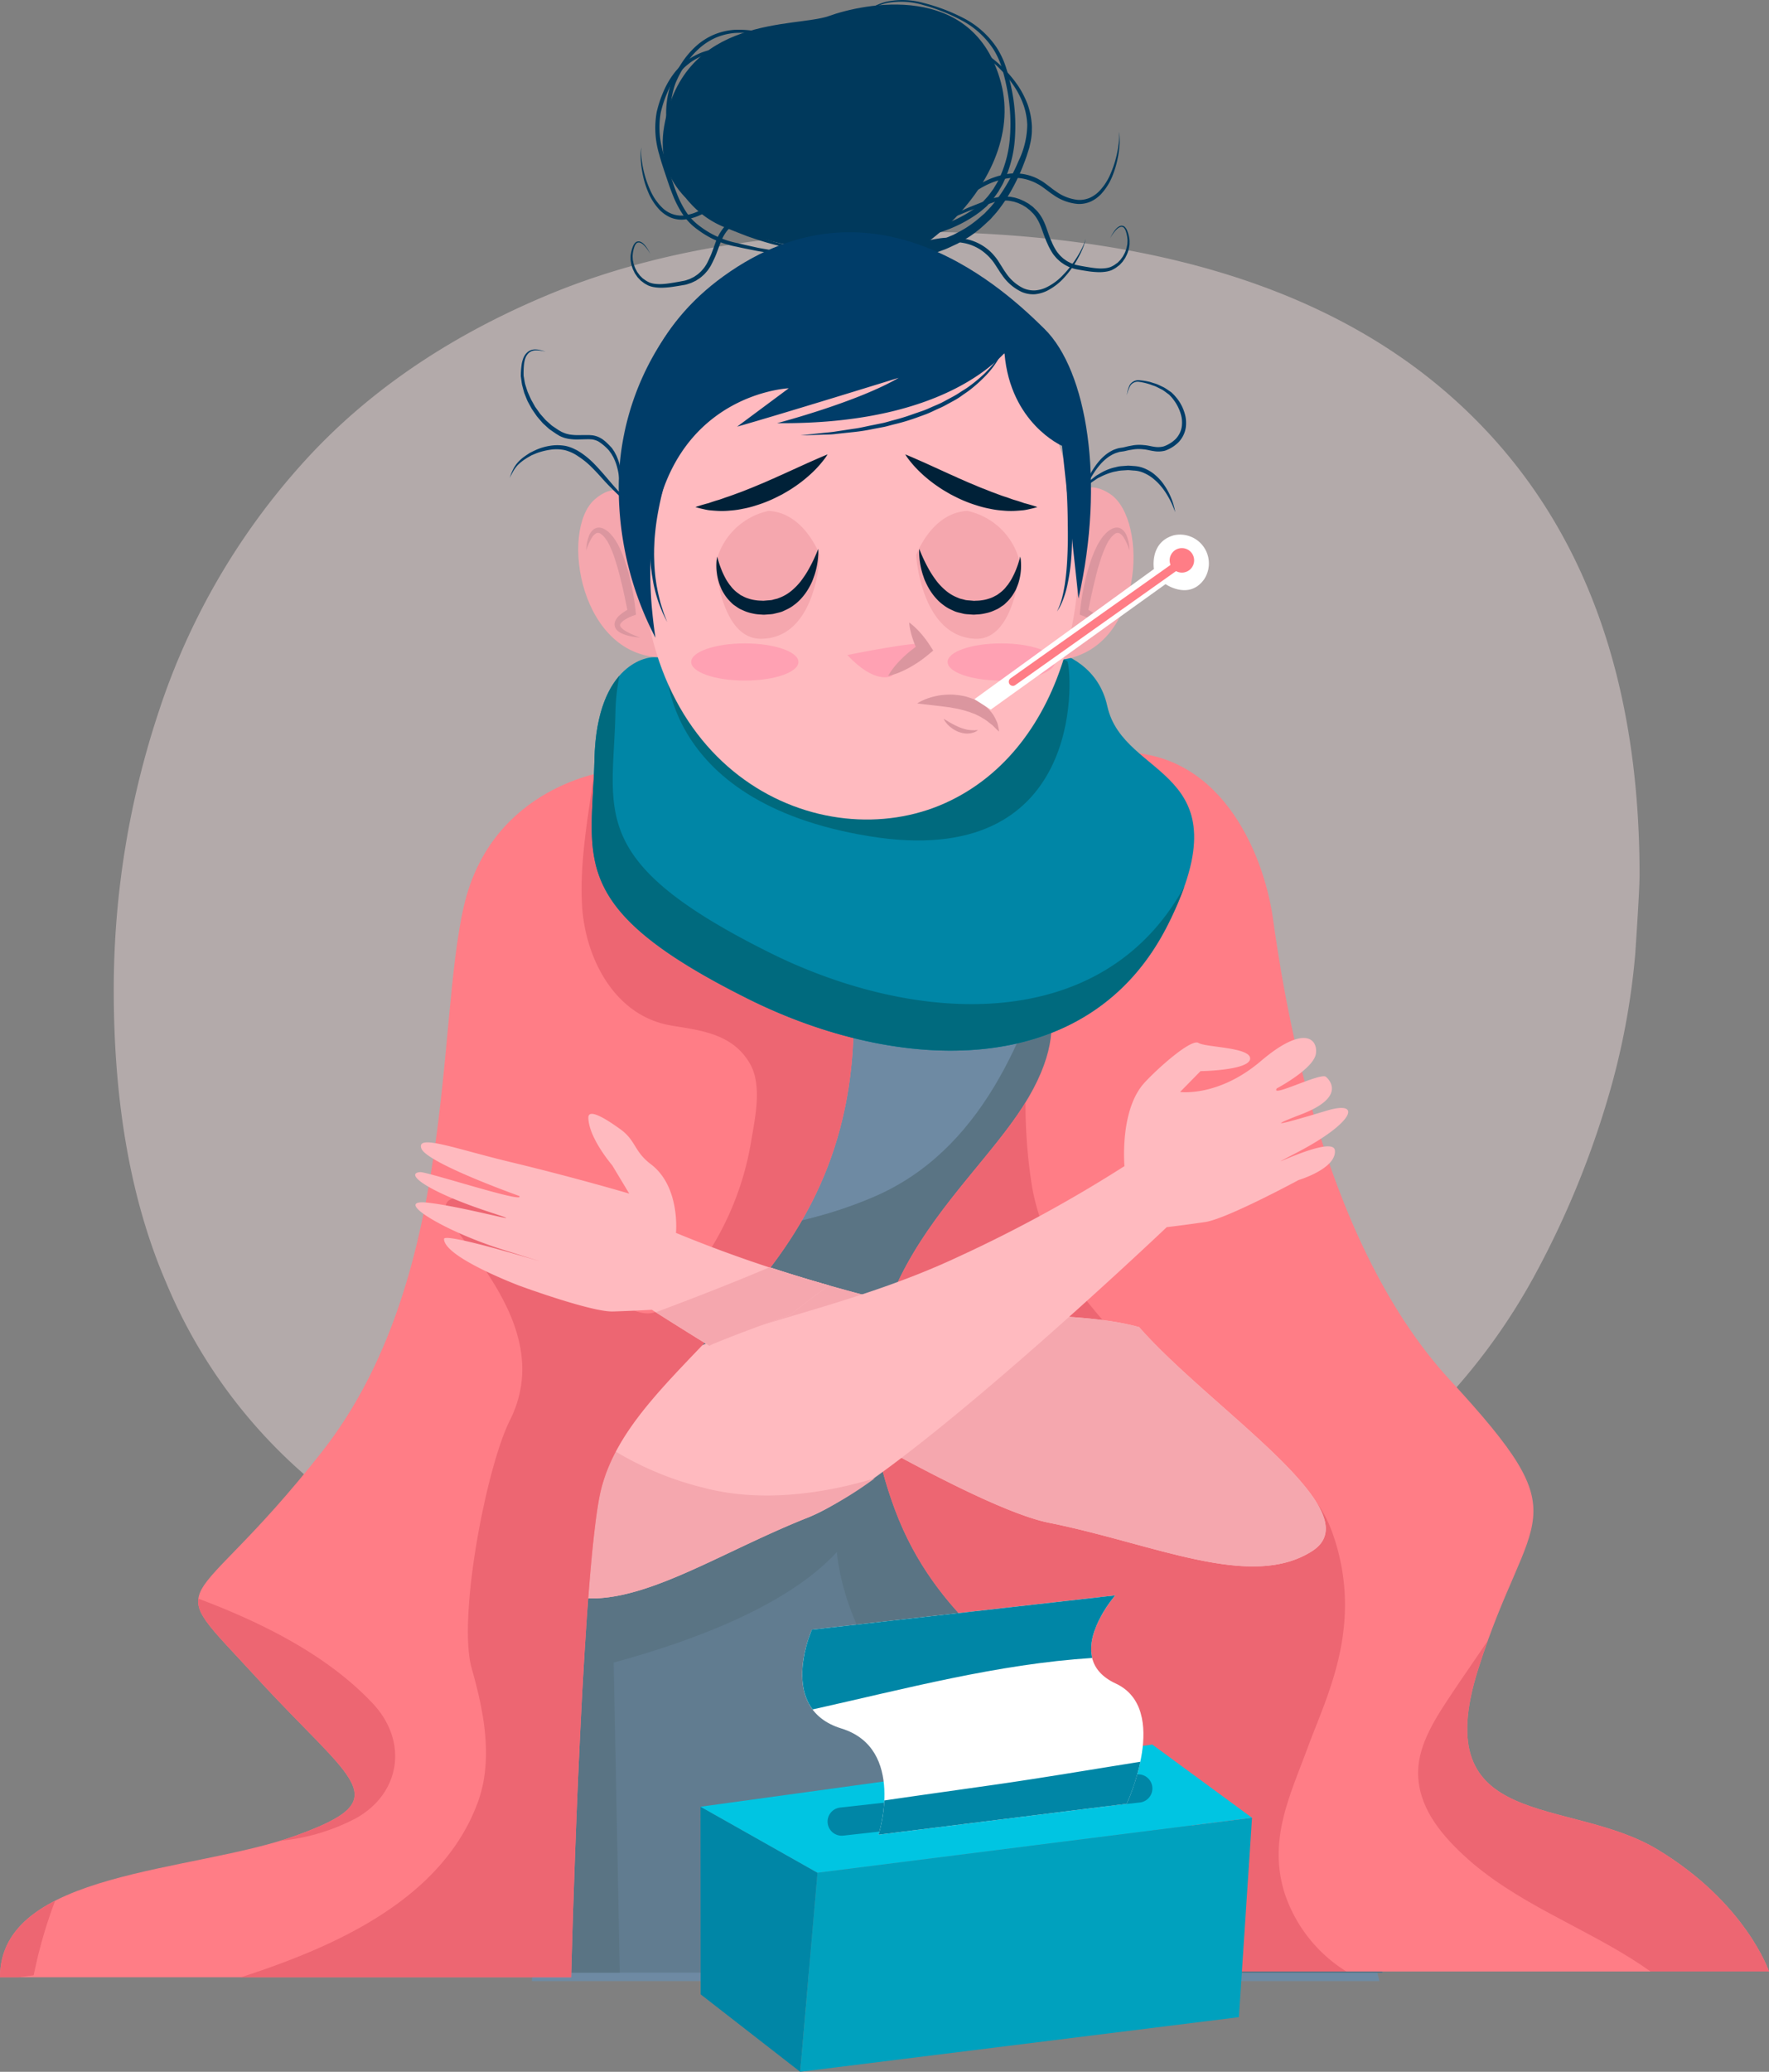 <svg xmlns="http://www.w3.org/2000/svg" width="212.166" height="248.38" viewBox="0 0 212.166 248.38">
  <rect x="0" y="0" width="212.166" height="248.38" fill="#808080" stroke="none"/>
  <g id="illustration" transform="translate(-0.358 -1.226)">
    <path id="Fill_1" data-name="Fill 1" d="M183,77.094c0,1.275-.181,4.449-.52,9.522a87.066,87.066,0,0,1-3.379,17.609,109.022,109.022,0,0,1-8.839,21.182,73.621,73.621,0,0,1-16.9,20.7q-10.918,9.522-27.554,15.7T85.261,168a124.954,124.954,0,0,1-34.832-4.514,73.342,73.342,0,0,1-26.774-13.8,62.192,62.192,0,0,1-17.416-23.8Q0,111.373,0,90.906A105.742,105.742,0,0,1,5.459,57.348a82.941,82.941,0,0,1,16.9-29.261Q33.782,15.228,51.989,7.616T95.139,0q43.15,0,65.505,19.985T183,77.094" transform="translate(14 29)" fill="#ffe8e9" opacity="0.4"/>
    <g id="Group_133" data-name="Group 133">
      <g id="Group_132" data-name="Group 132" transform="translate(0 0.67)">
        <path id="Fill_3" data-name="Fill 3" d="M0,126.885H101.659L69.908,2.236,12.533,0Z" transform="translate(64.142 111.175)" fill="#6e8aa3"/>
        <path id="Fill_4" data-name="Fill 4" d="M70.177.279,62.961,0c-3.677,12.569-9.094,26.055-21.924,31.546-10,4.278-21.183,5.094-32.224,4.392L0,124.534H102.05Z" transform="translate(64.104 112.514)" fill="#617c90"/>
        <path id="Fill_6" data-name="Fill 6" d="M9.859,87.362c9.9-2.7,20.969-6.94,26.767-13.255,0,0,.838,14.487,15.377,23.681,10.028,6.341,8.616,19.309,6.775,26.746H102.05L70.177.279,62.96,0c-3.677,12.569-9.094,26.055-21.924,31.546-9.995,4.278-21.183,5.094-32.224,4.392L0,124.534H10.586Z" transform="translate(64.104 112.514)" fill="#5a7484"/>
        <path id="Fill_8" data-name="Fill 8" d="M18.686,26.227s6.71,4.737-.559,16.159S-6.756,65.509,2.75,90.862s39.841,24.656,40.68,55.3h64.123s-2.753-8.219-13.378-14.626-27.663-2.084-21.512-21.586S85.229,92.533,69.292,75.26,49.162,27.62,48.043,19.819,41.613-.8,28.752.039,18.686,26.227,18.686,26.227" transform="translate(104.97 90.745)" fill="#ff7d86"/>
        <path id="Fill_10" data-name="Fill 10" d="M7.193,3.471C7.584,2.23,7.977,1.077,8.365,0,6.972,2.1,5.5,4.176,4.088,6.3,2.253,9.062.029,12.327,0,15.774c-.033,4.047,2.548,7.256,5.386,9.909,6.2,5.792,14.422,8.592,21.4,13.247.368.246.726.5,1.081.753H42.083S39.329,31.465,28.7,25.057,1.043,22.973,7.193,3.471" transform="translate(170.441 197.225)" fill="#ed6672"/>
        <path id="Fill_12" data-name="Fill 12" d="M49.426,94.708c-1.95-6.368.687-11.616,2.856-17.493,2.255-6.11,6.753-14.662,2.937-25.526C52.84,44.916,48.327,44.936,43.1,40.1c-4.938-4.572-10.555-8.48-15.043-13.523-4.235-4.76-7.776-10.075-8.887-16.451A62.348,62.348,0,0,1,18.384,0c-.086.141-.165.278-.257.421C10.858,11.843-6.756,23.544,2.75,48.9s39.842,24.655,40.68,55.3H56.868a17.528,17.528,0,0,1-7.442-9.49" transform="translate(104.97 132.71)" fill="#ed6672"/>
        <path id="Fill_14" data-name="Fill 14" d="M58.071,10.455C49.754,8.145,37.294,9.9,24,6.324A183.646,183.646,0,0,1,4.573,0,64.541,64.541,0,0,1,0,8.608c3.818,2.433,36.547,23.153,47.247,25.3,12.674,2.541,24.191,8.121,31.577,3.4S66.654,20.239,58.071,10.455" transform="translate(78.906 149.202)" fill="#ffbabf"/>
        <path id="Fill_16" data-name="Fill 16" d="M57.966,7.173c-8.317-2.309-20.777-.554-34.07-4.13C20.017,2,16.578.956,13.646,0,9.144,1.914,4.582,3.678,0,5.394c4.272,2.72,36.533,23.1,47.142,25.232,12.674,2.541,24.191,8.121,31.577,3.4S66.549,16.958,57.966,7.173" transform="translate(79.011 152.484)" fill="#f5a7ae"/>
        <path id="Fill_18" data-name="Fill 18" d="M2.193,66.361c-8.108-3.343,8.388-17.274,15.1-28.417C25.066,34.2,38.2,32.062,50.649,26.2A166.3,166.3,0,0,0,70.514,15.361S69.9,8.628,72.929,5.348C74.668,3.467,78.561.052,79.4.594s6.287.5,6.184,1.9-5.949,1.482-5.949,1.482L77.184,6.469s4.581.646,9.7-3.711S93.745.074,93.47,1.895s-4.678,4.143-4.678,4.143c-.867,1.209,5.249-1.937,5.89-1.381s2.142,2.537-2.945,4.489-1.3.868,3.032-.432,3.211,1.463-3.379,4.92S95.6,11.31,95.755,13.5s-4.361,3.531-4.361,3.531-8.61,4.653-11.195,5.032-4.612.615-4.612.615S43.453,53.2,32.668,57.445C20.646,62.182,10.3,69.7,2.193,66.361" transform="translate(64.707 124.997)" fill="#ffbabf"/>
        <path id="Fill_20" data-name="Fill 20" d="M20.224,4.771A37.951,37.951,0,0,1,8.86,0C2.477,7.806-3.289,14.907,2.193,17.168,10.3,20.51,20.646,12.989,32.668,8.252a43.164,43.164,0,0,0,7.895-4.66C34.114,5.561,26.686,6.449,20.224,4.771" transform="translate(64.707 174.19)" fill="#f5a7ae"/>
        <path id="Fill_22" data-name="Fill 22" d="M72.972,0S58.993,1.671,55.638,16.159,54.8,61.013,38.583,81.629s-19.571,14.209-7.828,27.024S47.809,123.14,35.508,127.6,0,131.777,0,144.592H68.5S69.644,99.212,71.854,87.2c3.075-16.715,29.077-23.959,30.475-54.884S83.877,0,72.972,0" transform="translate(0.358 93.013)" fill="#ff7d86"/>
        <path id="Fill_24" data-name="Fill 24" d="M.022,0C-.253,2.046,2.011,4.025,6.986,9.454,18.729,22.27,24.042,23.942,11.74,28.4c-.612.221-1.251.431-1.913.632a24.456,24.456,0,0,0,9.126-2.72c5.356-3.015,6.242-9.229,1.967-13.767C15.421,6.707,7.548,2.83.022,0" transform="translate(24.126 192.211)" fill="#ed6672"/>
        <path id="Fill_26" data-name="Fill 26" d="M4.229,8.053A55.947,55.947,0,0,1,6.613,0C2.646,2.027,0,4.855,0,9.176H2.237q.9-.112,1.8-.237c.062-.3.126-.6.19-.885" transform="translate(0.358 228.429)" fill="#ed6672"/>
        <path id="Fill_28" data-name="Fill 28" d="M44.1,0a15.05,15.05,0,0,0-1.729.352c-.734,5.188-1.712,10.389-1.444,15.618.321,6.267,3.81,13.387,10.737,14.525,3.614.594,7.313,1,9.38,4.52,1.5,2.555.675,6.375.214,9.093A35.481,35.481,0,0,1,50.793,64.156c-4.8,4.766-15.057-12.193-21.779-12.966-14.174-1.63,10.9,11.407,3.27,26.617-2.877,5.735-6.285,23.758-4.59,29.731,1.445,5.092,2.631,10.916.74,16.067-4.257,11.6-17,17.241-27.942,20.831-.163.054-.329.1-.492.158H39.625S40.77,99.212,42.98,87.2c3.075-16.715,29.077-23.959,30.475-54.884S55,0,44.1,0" transform="translate(29.233 93.013)" fill="#ed6672"/>
        <path id="Fill_30" data-name="Fill 30" d="M49.611,20.561a159.284,159.284,0,0,1-18.334-6.292s.554-5.54-3.013-8.234c-2.045-1.545-1.772-2.852-3.68-4.21-.815-.581-3.841-2.77-3.816-1.359.044,2.423,2.862,5.7,2.862,5.7l2.044,3.395s-6.406-1.9-14.31-3.8C4.819,4.188.141,2.391.735,4.133s11.721,5.7,11.721,5.7C13.522,10.874,1.447,6.925.6,6.985c-1.908.136.681,2.309,8.687,4.909,5.183,1.684-3.241-.726-7.733-1.242s1.771,3.358,8.871,5.6C23.517,20.384,3.46,13.911,3.46,15c0,2.2,9.069,5.612,9.069,5.612s8.594,3.162,11.206,3.079,4.649-.207,4.649-.207,2.725,1.748,6.911,4.33a3.552,3.552,0,0,1,.485-.248c3.027-1.235,6.089-2.366,9.173-3.437q2.283-1.839,4.658-3.566" transform="translate(50.153 134.093)" fill="#ffbabf"/>
        <path id="Fill_32" data-name="Fill 32" d="M20.753,2.17C18.139,1.424,15.759.689,13.646,0,9.144,1.914,4.582,3.678,0,5.394.948,6,3.275,7.471,6.436,9.421a3.527,3.527,0,0,1,.486-.248C9.949,7.939,13.011,6.808,16.1,5.737Q18.378,3.9,20.753,2.17" transform="translate(79.011 152.483)" fill="#f5a7ae"/>
        <path id="Fill_34" data-name="Fill 34" d="M7.2,1.75S.6,2.029.325,14.009s-3.52,17.748,18.453,28.7C36.671,51.62,59.6,52.734,69.1,33.789S63.791,16.516,61.834,7.6,47.436.079,47.436.079Z" transform="translate(71.329 77.611)" fill="#0086a6"/>
        <path id="Fill_36" data-name="Fill 36" d="M21.294,33.175C-.679,22.228,2.562,16.459,2.841,4.479A24.917,24.917,0,0,1,3.32,0C1.829,1.7.449,4.713.324,10.051.045,22.031-3.2,27.8,18.777,38.747,36.671,47.662,59.6,48.776,69.1,29.832a39.748,39.748,0,0,0,1.983-4.586c-9.8,17.9-32.22,16.684-49.792,7.929" transform="translate(71.329 81.569)" fill="#006a7e"/>
        <path id="Fill_38" data-name="Fill 38" d="M.011.482S-1.277,17.755,24.445,21.934,48.77,2.99,48.21,1.039.011.482.011.482" transform="translate(80.199 78.879)" fill="#006a7e"/>
        <path id="Fill_40" data-name="Fill 40" d="M9.08,4.1s-2.839-6.686-7.1-2.971S.21,20.44,10.5,20.068,9.08,4.1,9.08,4.1" transform="translate(69.711 59.293)" fill="#f5a7ae"/>
        <path id="Fill_42" data-name="Fill 42" d="M0,2.739A5.031,5.031,0,0,1,.331.975,1.857,1.857,0,0,1,.94.167c.088-.045.181-.087.275-.126A2.009,2.009,0,0,1,1.522,0a.876.876,0,0,1,.292.043A.891.891,0,0,1,2.08.14,2.708,2.708,0,0,1,2.9.76l.291.329c.094.125.186.266.279.4a7.138,7.138,0,0,1,.466.815q.195.412.373.83c.106.28.229.558.317.843s.19.568.27.854c.168.571.327,1.144.446,1.724a31.233,31.233,0,0,1,.581,3.5l.041.379-.333.124a5.975,5.975,0,0,0-.6.257,3.9,3.9,0,0,0-.547.327,1.435,1.435,0,0,0-.374.378.312.312,0,0,0,0,.353,1.286,1.286,0,0,0,.177.212,2.225,2.225,0,0,0,.249.2,4.146,4.146,0,0,0,.589.34c.415.209.858.384,1.3.562A9.027,9.027,0,0,1,5,12.954a4.6,4.6,0,0,1-.7-.248,2.782,2.782,0,0,1-.348-.186,1.76,1.76,0,0,1-.326-.288,1.016,1.016,0,0,1-.217-.459.973.973,0,0,1,.05-.526,1.838,1.838,0,0,1,.514-.714,4.558,4.558,0,0,1,.626-.474,5.674,5.674,0,0,1,.677-.375l-.292.5c-.21-1.127-.456-2.265-.717-3.384-.138-.559-.271-1.118-.423-1.671s-.327-1.094-.5-1.634q-.14-.4-.3-.79c-.118-.242-.22-.527-.343-.738-.062-.113-.114-.227-.182-.345l-.255-.357A2.57,2.57,0,0,0,1.754.76.541.541,0,0,0,1.222.665a1.448,1.448,0,0,0-.525.5A6.689,6.689,0,0,0,0,2.739" transform="translate(70.674 63.807)" fill="#db969f"/>
        <path id="Fill_44" data-name="Fill 44" d="M4.2,4.678s2.023-7,6.689-3.872,4.052,18.936-6.2,19.905S4.2,4.678,4.2,4.678" transform="translate(122.625 58.98)" fill="#f5a7ae"/>
        <path id="Fill_46" data-name="Fill 46" d="M6.431,2.739a6.689,6.689,0,0,0-.7-1.572,1.444,1.444,0,0,0-.525-.5A.541.541,0,0,0,4.676.76a2.588,2.588,0,0,0-.513.506l-.254.357c-.067.117-.12.231-.181.345-.123.211-.226.5-.344.738-.1.261-.2.524-.3.79-.173.54-.351,1.08-.5,1.634S2.3,6.242,2.166,6.8c-.261,1.119-.508,2.257-.717,3.384l-.292-.5a5.674,5.674,0,0,1,.677.375,4.52,4.52,0,0,1,.625.474,1.833,1.833,0,0,1,.514.714.973.973,0,0,1,.05.526,1.016,1.016,0,0,1-.217.459,1.745,1.745,0,0,1-.326.288,2.776,2.776,0,0,1-.348.186,4.6,4.6,0,0,1-.7.248A9.027,9.027,0,0,1,0,13.186c.446-.177.888-.352,1.3-.562a4.178,4.178,0,0,0,.589-.34,2.278,2.278,0,0,0,.249-.2,1.286,1.286,0,0,0,.177-.212.315.315,0,0,0,0-.353,1.439,1.439,0,0,0-.374-.378,3.86,3.86,0,0,0-.547-.327,6.032,6.032,0,0,0-.6-.257l-.333-.124.041-.379a31.362,31.362,0,0,1,.58-3.5c.12-.58.279-1.153.447-1.724.079-.286.18-.57.27-.854s.211-.563.317-.843.243-.555.373-.83a7.053,7.053,0,0,1,.466-.815c.092-.134.184-.275.278-.4L3.53.76A2.713,2.713,0,0,1,4.35.14.9.9,0,0,1,4.617.047.875.875,0,0,1,4.908,0a1.992,1.992,0,0,1,.308.037c.094.038.188.081.275.126A1.851,1.851,0,0,1,6.1.975a5.019,5.019,0,0,1,.331,1.764" transform="translate(129.388 63.807)" fill="#db969f"/>
        <path id="Fill_48" data-name="Fill 48" d="M23.37.09S1.064,1.2.034,30.179s21.62,39,36.377,32.317S54.941,35.751,50.824,22.007,40.186-1.024,23.37.09" transform="translate(77.337 34.324)" fill="#ffbabf"/>
        <path id="Fill_50" data-name="Fill 50" d="M19.836,29.527S-2.17,28.089.175,14.609,15.992,2.805,19.961,1.367,37.333-3.005,40.58,9.4,27.773,34.739,18.032,32.762s1.8-3.235,1.8-3.235" transform="translate(79.837 1.102)" fill="#00395c"/>
        <path id="Fill_52" data-name="Fill 52" d="M21.385,6.749A11.586,11.586,0,0,0,19.571,5.01q-.977-.8-2.027-1.492A22.438,22.438,0,0,0,13.1,1.2,11.328,11.328,0,0,0,8.229.4,7.416,7.416,0,0,0,5.858,1,7.6,7.6,0,0,0,3.829,2.359,9.735,9.735,0,0,0,2.256,4.246,13.779,13.779,0,0,0,1.1,6.431a10.432,10.432,0,0,0-.516,4.841c.071.827.2,1.646.328,2.48s.229,1.659.4,2.471a11.8,11.8,0,0,0,.7,2.358A6.491,6.491,0,0,0,3.339,20.6l.01.01.006.007a10.847,10.847,0,0,0,4.1,2.786c.386.173.778.339,1.171.5L9.8,24.39c.8.3,1.6.582,2.41.835.405.128.813.242,1.224.348s.823.2,1.241.273.834.137,1.255.19c.418.034.851.074,1.27.072a31.235,31.235,0,0,0,5.082-.487A31.266,31.266,0,0,1,17.2,26.3c-.435.017-.854-.006-1.288-.025-.429-.039-.859-.075-1.283-.152-.427-.061-.846-.159-1.266-.251s-.834-.207-1.246-.327c-.824-.238-1.642-.508-2.445-.79l-1.2-.469c-.4-.156-.8-.314-1.192-.482a11.059,11.059,0,0,1-4.3-2.88L3,20.94A6.978,6.978,0,0,1,1.55,18.781,12.256,12.256,0,0,1,.8,16.328C.621,15.5.5,14.658.38,13.829S.13,12.163.061,11.317A10.914,10.914,0,0,1,.648,6.242a14.34,14.34,0,0,1,1.21-2.257A10.206,10.206,0,0,1,3.517,2.021,7.685,7.685,0,0,1,5.686.614,7.811,7.811,0,0,1,8.2.02a11.641,11.641,0,0,1,5.006.907,21.111,21.111,0,0,1,4.427,2.462q1.032.733,1.99,1.561a11.657,11.657,0,0,1,1.763,1.8" transform="translate(80.272 4.109)" fill="#00395c"/>
        <path id="Fill_54" data-name="Fill 54" d="M20.688,4.6a11.612,11.612,0,0,0-2.091-1.4Q17.5,2.6,16.339,2.09A22.491,22.491,0,0,0,11.557.582,11.32,11.32,0,0,0,6.621.641,7.406,7.406,0,0,0,4.392,1.648a7.59,7.59,0,0,0-1.76,1.688A9.722,9.722,0,0,0,1.414,5.468,13.825,13.825,0,0,0,.66,7.82,10.428,10.428,0,0,0,1,12.676c.215.8.488,1.586.757,2.385s.516,1.594.823,2.363a11.752,11.752,0,0,0,1.106,2.2,6.509,6.509,0,0,0,1.66,1.754l.012.008.007.007a10.863,10.863,0,0,0,4.529,2.028c.411.1.825.2,1.242.291l1.242.275c.841.156,1.676.294,2.52.4.421.055.843.1,1.266.13s.846.058,1.27.052.846-.011,1.27-.031c.416-.04.85-.076,1.263-.151a31.362,31.362,0,0,0,4.919-1.364A31.327,31.327,0,0,1,20,24.58c-.425.093-.842.143-1.273.2-.429.036-.859.076-1.289.073-.431.014-.861-.01-1.29-.027s-.858-.058-1.285-.1c-.852-.091-1.705-.215-2.546-.353l-1.264-.253c-.419-.084-.839-.17-1.258-.267a11.065,11.065,0,0,1-4.743-2.087l.019.015a7,7,0,0,1-1.8-1.874A12.264,12.264,0,0,1,2.1,17.618c-.32-.789-.583-1.592-.85-2.388s-.538-1.6-.754-2.418a10.924,10.924,0,0,1-.312-5.1,14.3,14.3,0,0,1,.8-2.433A10.207,10.207,0,0,1,2.266,3.057,7.676,7.676,0,0,1,4.156,1.294,7.8,7.8,0,0,1,6.526.272a11.643,11.643,0,0,1,5.088.022A21.151,21.151,0,0,1,16.4,1.948q1.144.544,2.231,1.191A11.61,11.61,0,0,1,20.688,4.6" transform="translate(78.934 6.285)" fill="#00395c"/>
        <path id="Fill_56" data-name="Fill 56" d="M0,6.707l.328-.579c.218-.375.519-.936.944-1.626A13.2,13.2,0,0,1,3.016,2.156,6.5,6.5,0,0,1,6.244.211a9.392,9.392,0,0,1,4.5.148,22.287,22.287,0,0,1,4.715,1.779A10.62,10.62,0,0,1,19.5,5.705a10.11,10.11,0,0,1,1.17,2.55,24.9,24.9,0,0,1,.678,2.711,21.83,21.83,0,0,1,.341,5.565,14.565,14.565,0,0,1-1.341,5.262c-.174.41-.429.778-.638,1.163-.252.36-.5.722-.769,1.056l-.429.481-.213.238c-.122.113-.169.145-.257.221l-.466.392c-.162.127-.338.246-.505.368a15.916,15.916,0,0,1-4.1,2.048A31.655,31.655,0,0,1,9.262,28.77c-1.115.24-2.089.411-2.889.555l-2.506.453-.158-.85,2.52-.427c.8-.135,1.769-.294,2.866-.519a30.819,30.819,0,0,0,3.626-.943,15.218,15.218,0,0,0,3.928-1.9c.156-.111.314-.213.471-.333l.47-.387.212-.176.2-.221.406-.445c.259-.309.491-.647.732-.981.2-.361.445-.7.614-1.089a13.962,13.962,0,0,0,1.334-5.021,21.271,21.271,0,0,0-.272-5.422A24.371,24.371,0,0,0,20.2,8.39a9.693,9.693,0,0,0-1.07-2.45,10.236,10.236,0,0,0-3.839-3.5A21.988,21.988,0,0,0,10.678.6,9.186,9.186,0,0,0,6.286.373a6.364,6.364,0,0,0-3.2,1.852,13.135,13.135,0,0,0-1.776,2.3C.874,5.208.563,5.763.338,6.134L0,6.707" transform="translate(100.395 0.556)" fill="#00395c"/>
        <path id="Fill_58" data-name="Fill 58" d="M2.62,27.306l.559-.049c.355-.042.921-.055,1.551-.168L5.8,26.925l1.256-.281c.446-.112.9-.274,1.4-.421.488-.164.974-.4,1.5-.607.493-.267,1.023-.524,1.534-.849A13.216,13.216,0,0,0,13,23.655l.729-.628.718-.755a17.8,17.8,0,0,0,1.262-1.643,22.736,22.736,0,0,0,2.088-3.885A10.2,10.2,0,0,0,18.836,12.4a8.278,8.278,0,0,0-.394-2.214,10.621,10.621,0,0,0-.953-2.043,14.127,14.127,0,0,0-2.9-3.333,17.752,17.752,0,0,0-1.707-1.282l-.861-.589c-.285-.19-.589-.332-.876-.5l-.863-.47L9.4,1.588c-.29-.118-.567-.259-.855-.352L7.694.964A12.2,12.2,0,0,0,6.077.535L5.318.368l-.727-.1A23.326,23.326,0,0,0,2.144.042C1.463,0,.926.032.56.023H0L.56.015c.365,0,.9-.034,1.584,0A23.306,23.306,0,0,1,4.6.208L5.33.3l.764.157L6.9.619c.276.053.546.153.829.23L8.59,1.1c.292.087.574.222.871.334l.9.359.888.456c.3.161.613.3.9.486l.875.567a18.247,18.247,0,0,1,1.763,1.258,14.49,14.49,0,0,1,3.065,3.35,11.122,11.122,0,0,1,1.05,2.113,8.873,8.873,0,0,1,.477,2.345,4.46,4.46,0,0,1,.012.6,4.73,4.73,0,0,1-.024.606,7.831,7.831,0,0,1-.194,1.186c-.051.2-.071.36-.147.582l-.179.559c-.112.375-.252.738-.389,1.1a23.49,23.49,0,0,1-2.014,4.1,18.669,18.669,0,0,1-1.292,1.81l-.691.78c-.283.276-.524.49-.783.733A14.312,14.312,0,0,1,12.1,25.686c-.537.37-1.1.669-1.62.975-.551.248-1.072.515-1.585.715-.519.183-1.007.38-1.477.522l-1.326.364c-.417.094-.8.163-1.155.234-.709.156-1.22.187-1.588.248l-.556.075Z" transform="translate(104.724 3.105)" fill="#00395c"/>
        <path id="Fill_60" data-name="Fill 60" d="M0,13.806s.277-.456.827-1.211A29.109,29.109,0,0,1,3.308,9.621a24.506,24.506,0,0,1,1.9-1.777A14.892,14.892,0,0,1,7.6,6.176a9.574,9.574,0,0,1,2.961-1.084,6.055,6.055,0,0,1,3.273.29,5.037,5.037,0,0,1,.755.356,5,5,0,0,1,.7.444l.644.483a7.637,7.637,0,0,0,.628.459,5.4,5.4,0,0,0,2.708,1.043A3.221,3.221,0,0,0,20.6,7.935a3.733,3.733,0,0,0,1.1-.741,6.771,6.771,0,0,0,1.394-2.069A12.877,12.877,0,0,0,24.1,1.455,5.981,5.981,0,0,0,24.14,0a3.3,3.3,0,0,1,.054.379,6.639,6.639,0,0,1,.017,1.084,12.053,12.053,0,0,1-.832,3.785,7.1,7.1,0,0,1-1.394,2.233,4.154,4.154,0,0,1-1.2.871,3.474,3.474,0,0,1-1.537.3,5.879,5.879,0,0,1-2.989-1.1c-.237-.145-.44-.307-.651-.465s-.433-.319-.633-.464a4.512,4.512,0,0,0-.651-.4,4.71,4.71,0,0,0-.693-.318,5.5,5.5,0,0,0-2.987-.3,9.063,9.063,0,0,0-2.814,1,19.979,19.979,0,0,0-4.3,3.242A35.314,35.314,0,0,0,.912,12.661C.318,13.377,0,13.806,0,13.806" transform="translate(110.419 16.356)" fill="#00395c"/>
        <path id="Fill_62" data-name="Fill 62" d="M0,4.585s.42-.329,1.2-.842a29.161,29.161,0,0,1,3.375-1.91,24.509,24.509,0,0,1,2.4-1A14.885,14.885,0,0,1,9.813.118a9.585,9.585,0,0,1,3.154.027,6.047,6.047,0,0,1,2.959,1.421,5.047,5.047,0,0,1,.581.6,5.058,5.058,0,0,1,.5.662l.431.677c.138.224.274.455.424.651a5.382,5.382,0,0,0,2.165,1.927,3.21,3.21,0,0,0,1.331.253,3.745,3.745,0,0,0,1.288-.308A6.782,6.782,0,0,0,24.679,4.58,12.857,12.857,0,0,0,26.926,1.5,5.989,5.989,0,0,0,27.476.153a3.157,3.157,0,0,1-.084.374,6.6,6.6,0,0,1-.368,1.021A12.1,12.1,0,0,1,24.906,4.8a7.126,7.126,0,0,1-2.095,1.6,4.16,4.16,0,0,1-1.43.394,3.477,3.477,0,0,1-1.543-.264,5.855,5.855,0,0,1-2.408-2.079c-.171-.218-.3-.441-.446-.664s-.291-.451-.428-.656a4.536,4.536,0,0,0-.466-.6,4.7,4.7,0,0,0-.535-.541A5.494,5.494,0,0,0,12.864.653,9.09,9.09,0,0,0,9.879.6,20.038,20.038,0,0,0,4.708,2.117,35.348,35.348,0,0,0,1.259,3.834C.449,4.3,0,4.585,0,4.585" transform="translate(103.085 29.038)" fill="#00395c"/>
        <path id="Fill_64" data-name="Fill 64" d="M0,7.306l.167-.732C.244,6.336.3,6.088.4,5.855a6.513,6.513,0,0,1,.309-.691A4.886,4.886,0,0,1,1.1,4.51L1.312,4.2l.251-.288a4.847,4.847,0,0,1,.542-.541,5.194,5.194,0,0,1,.606-.47,4.84,4.84,0,0,1,.668-.379c.449-.225.878-.482,1.349-.675s.923-.422,1.391-.61L7.526.679l1.425-.5.01,0,.007,0,.6-.117c.2-.026.408-.034.614-.051s.411.015.617.023.407.068.611.1c.2.052.395.12.592.18l.565.251L13.1.868l.491.365c.18.165.291.281.439.424a4.589,4.589,0,0,1,.4.487,5.555,5.555,0,0,1,.59,1.079c.161.369.282.747.411,1.111s.253.728.416,1.069a7.187,7.187,0,0,0,.516,1.016,2.943,2.943,0,0,0,.319.438,2.911,2.911,0,0,0,.378.4,2.756,2.756,0,0,0,.429.345,2.613,2.613,0,0,0,.472.283,2.58,2.58,0,0,0,.507.218,2.715,2.715,0,0,0,.533.148c.351.073.775.146,1.144.207s.762.126,1.14.152A4.7,4.7,0,0,0,22.4,8.588a2.652,2.652,0,0,0,.527-.132,3.9,3.9,0,0,0,.468-.248h0l.018-.014.365-.261.321-.325.272-.371c.087-.126.148-.269.225-.4a2.739,2.739,0,0,0,.173-.429,2.037,2.037,0,0,0,.118-.447,1.8,1.8,0,0,0,.062-.458,2.1,2.1,0,0,0-.005-.462,4.045,4.045,0,0,0-.2-.914,1.13,1.13,0,0,0-.226-.381.413.413,0,0,0-.384-.1,1.035,1.035,0,0,0-.394.222,3.2,3.2,0,0,0-.329.343,5.151,5.151,0,0,0-.532.8,5.191,5.191,0,0,1,.478-.841,2.829,2.829,0,0,1,.317-.374,1.147,1.147,0,0,1,.428-.268.551.551,0,0,1,.514.11,1.259,1.259,0,0,1,.288.426,4.23,4.23,0,0,1,.265.952,2.281,2.281,0,0,1,.031.5,2.01,2.01,0,0,1-.041.5,2.165,2.165,0,0,1-.11.487,2.99,2.99,0,0,1-.173.47c-.076.148-.139.3-.229.446l-.286.415-.346.373-.411.314.02-.014a3.848,3.848,0,0,1-.553.319,3.026,3.026,0,0,1-.6.173,5.1,5.1,0,0,1-1.218.066,10.4,10.4,0,0,1-1.188-.126c-.4-.063-.752-.119-1.169-.2a3.082,3.082,0,0,1-.6-.16,3,3,0,0,1-.572-.238,2.988,2.988,0,0,1-.534-.313,3.128,3.128,0,0,1-.487-.383,3.331,3.331,0,0,1-.43-.445,3.477,3.477,0,0,1-.373-.5,7.645,7.645,0,0,1-.553-1.062c-.177-.362-.306-.739-.445-1.106s-.261-.733-.406-1.08a5.051,5.051,0,0,0-.518-.975,3.786,3.786,0,0,0-.334-.426l-.4-.4L12.8,1.3l-.477-.289L11.82.782c-.176-.054-.35-.117-.528-.165-.182-.03-.362-.075-.545-.1s-.369-.029-.555-.027-.371.019-.556.041l-.552.1L9.1.631,7.68,1.107l-1.412.5c-.469.17-.922.37-1.385.555s-.908.419-1.362.629a4.652,4.652,0,0,0-.651.341,6.287,6.287,0,0,0-.6.426,4.668,4.668,0,0,0-.548.493l-.257.265-.226.292a4.746,4.746,0,0,0-.41.617,6.183,6.183,0,0,0-.339.663c-.1.225-.18.462-.274.694Z" transform="translate(110.629 24.11)" fill="#00395c"/>
        <path id="Fill_66" data-name="Fill 66" d="M24.617,13.806s-.324-.43-.93-1.148A35.385,35.385,0,0,0,21.02,9.833,20.251,20.251,0,0,0,16.652,6.6a9.315,9.315,0,0,0-2.847-.991,5.712,5.712,0,0,0-3.022.287,6.045,6.045,0,0,0-1.364.713c-.2.145-.428.3-.642.462s-.419.322-.659.466A6.09,6.09,0,0,1,5.1,8.648a3.466,3.466,0,0,1-1.554-.272,4.219,4.219,0,0,1-1.23-.85A6.982,6.982,0,0,1,.879,5.292,10.665,10.665,0,0,1,.237,3.167a12.224,12.224,0,0,1-.221-1.69A6.537,6.537,0,0,1,.031.383,3.275,3.275,0,0,1,.086,0,5.908,5.908,0,0,0,.124,1.468a12.605,12.605,0,0,0,1.045,3.7A6.649,6.649,0,0,0,2.6,7.23a3.3,3.3,0,0,0,2.477.931A5.6,5.6,0,0,0,7.818,7.1c.214-.129.424-.3.637-.462s.424-.314.654-.482a6.509,6.509,0,0,1,1.477-.791,6.247,6.247,0,0,1,3.3-.278,9.8,9.8,0,0,1,2.993,1.078,15.081,15.081,0,0,1,2.43,1.664,24.607,24.607,0,0,1,1.93,1.777,29.3,29.3,0,0,1,2.53,2.98c.561.757.844,1.215.844,1.215" transform="translate(77.196 18.238)" fill="#00395c"/>
        <path id="Fill_68" data-name="Fill 68" d="M25.612,7.308l-.223-.725c-.1-.233-.173-.472-.281-.7a6.094,6.094,0,0,0-.347-.667A4.6,4.6,0,0,0,24.34,4.6a4.134,4.134,0,0,0-.493-.558,5.022,5.022,0,0,0-.559-.491,6.916,6.916,0,0,0-.611-.423,5.474,5.474,0,0,0-.662-.337c-.459-.211-.91-.454-1.381-.626s-.927-.383-1.4-.552L17.8,1.11,16.363.636l.018,0-.559-.1C15.636.517,15.448.513,15.26.5s-.374.019-.561.025-.368.065-.552.095c-.181.045-.357.111-.535.164-.173.071-.342.154-.513.229l-.485.287-.455.338c-.109.1-.272.265-.407.394a3.358,3.358,0,0,0-.343.427,4.874,4.874,0,0,0-.531.98c-.15.349-.28.716-.417,1.089s-.275.75-.456,1.115c-.086.185-.172.37-.264.541a3.5,3.5,0,0,1-.306.528,3.38,3.38,0,0,1-.384.5,3.173,3.173,0,0,1-.441.443,2.983,2.983,0,0,1-.5.38l-.262.172-.282.137-.283.135-.3.1a3.067,3.067,0,0,1-.6.156l-.591.1-.589.093a10.618,10.618,0,0,1-1.2.124,5.259,5.259,0,0,1-1.23-.067,3.122,3.122,0,0,1-.608-.173A3.892,3.892,0,0,1,1.606,8.5l.02.014L1.211,8.2.86,7.83c-.1-.135-.194-.277-.291-.415s-.155-.3-.234-.447A2.92,2.92,0,0,1,.159,6.5a2.091,2.091,0,0,1-.113-.489A2,2,0,0,1,0,5.508a2.241,2.241,0,0,1,.033-.5,4.16,4.16,0,0,1,.271-.956,1.294,1.294,0,0,1,.3-.424.566.566,0,0,1,.519-.1,1.153,1.153,0,0,1,.431.267,2.819,2.819,0,0,1,.321.373,5.228,5.228,0,0,1,.487.842,5.141,5.141,0,0,0-.541-.8,3.219,3.219,0,0,0-.333-.342,1.065,1.065,0,0,0-.4-.221A.426.426,0,0,0,.7,3.74a1.139,1.139,0,0,0-.232.379,3.97,3.97,0,0,0-.208.917A2.048,2.048,0,0,0,.254,5.5a1.786,1.786,0,0,0,.063.459,2.014,2.014,0,0,0,.121.448,2.609,2.609,0,0,0,.176.43c.078.134.139.278.228.4l.278.371.326.323.369.26.018.013h0a3.884,3.884,0,0,0,.476.248,2.778,2.778,0,0,0,.534.132,4.861,4.861,0,0,0,1.133.024c.384-.026.767-.09,1.155-.151l.582-.1.576-.107a2.624,2.624,0,0,0,.541-.146l.265-.09.25-.124.25-.124.231-.156a2.54,2.54,0,0,0,.438-.343,2.722,2.722,0,0,0,.388-.4,2.832,2.832,0,0,0,.329-.439,3.031,3.031,0,0,0,.282-.5c.092-.177.171-.351.249-.525.167-.344.292-.71.427-1.077s.257-.749.422-1.122a5.42,5.42,0,0,1,.607-1.086,4.159,4.159,0,0,1,.4-.487c.152-.143.263-.261.449-.423l.5-.363.537-.311c.191-.083.379-.172.572-.248.2-.059.4-.129.6-.177s.41-.08.617-.1.416-.029.624-.022.415.025.619.052L16.5.17l.007,0,.011,0,1.441.5,1.424.552c.474.186.94.406,1.409.607s.913.447,1.367.673a5.669,5.669,0,0,1,.679.375,5.514,5.514,0,0,1,.617.468,5.148,5.148,0,0,1,.554.54,4.316,4.316,0,0,1,.48.6,4.7,4.7,0,0,1,.4.656,6.113,6.113,0,0,1,.318.7c.1.234.159.484.239.724Z" transform="translate(75.988 25.99)" fill="#00395c"/>
        <path id="Fill_70" data-name="Fill 70" d="M1.263,37.532S-5.278,17.321,11.414,5.274c18.272-13.187,34.1,1.982,38.5,6.315,5.1,5.026,7.273,18.2,4.08,32.317l-1.98-18.3s-6.18-2.691-6.89-11.049c0,0-22.879-9.868-36.366,1.857,0,0-.792,10.473-6.291,14,0,0,.93,4.14-1.2,7.112" transform="translate(75.715 28.397)" fill="#003d69"/>
        <path id="Fill_72" data-name="Fill 72" d="M47.557,11.246S41.763,21.5,18.987,21.287c0,0,9.59-2.51,14.585-5.439,0,0-14.185,4.393-19.38,5.857l6.193-4.6S.007,17.94,4.4,47.015a38.788,38.788,0,0,1-4.4-17.361C-.393,10.2,16.989-5.488,31.174,1.834s16.383,9.413,16.383,9.413" transform="translate(74.573 30.001)" fill="#003d69"/>
        <path id="Fill_74" data-name="Fill 74" d="M24.374,0s-.031.1-.107.292a6.124,6.124,0,0,1-.387.793,11.313,11.313,0,0,1-.752,1.151A11.653,11.653,0,0,1,21.95,3.579a17.572,17.572,0,0,1-1.587,1.4c-.294.235-.622.44-.943.671A8.478,8.478,0,0,1,18.4,6.3L17.3,6.9c-.37.2-.77.358-1.159.543s-.782.37-1.191.522l-1.232.445a24.85,24.85,0,0,1-2.5.732c-.417.1-.825.23-1.238.312l-1.224.231a22.491,22.491,0,0,1-2.325.37l-2.1.225c-.646.09-1.247.078-1.776.1l-1.371.045L0,10.459l1.187-.133,1.361-.141c.524-.063,1.119-.094,1.76-.205l2.07-.313c.739-.088,1.5-.29,2.291-.44l1.207-.246c.407-.086.808-.218,1.217-.326A24.681,24.681,0,0,0,13.545,7.9l1.218-.42c.4-.143.785-.333,1.175-.5s.779-.322,1.145-.517l1.078-.58a10.912,10.912,0,0,0,1.015-.607c.323-.211.655-.4.951-.616A17.25,17.25,0,0,0,21.738,3.36a8.074,8.074,0,0,0,.663-.641c.2-.214.4-.408.569-.608a11.389,11.389,0,0,0,.82-1.08,7.851,7.851,0,0,0,.45-.75C24.334.1,24.374,0,24.374,0" transform="translate(96.357 42.293)" fill="#003d69"/>
        <path id="Fill_76" data-name="Fill 76" d="M5.636,0s-.21.375-.549,1.043-.8,1.636-1.311,2.81C3.523,4.442,3.254,5.082,3,5.77s-.509,1.417-.768,2.173-.492,1.547-.7,2.36-.39,1.642-.549,2.476S.7,14.454.615,15.285c-.042.415-.084.828-.1,1.237s-.041.813-.038,1.211c-.013.4.008.788.018,1.17s.033.757.063,1.12.066.716.116,1.056.091.669.159.981c.111.629.261,1.194.385,1.7.14.5.288.93.4,1.286l.422,1.1-.521-1.061c-.139-.349-.318-.771-.5-1.265a15.727,15.727,0,0,1-.491-1.7c-.083-.314-.147-.645-.205-.99s-.127-.7-.165-1.07A17.338,17.338,0,0,1,0,17.733q-.013-.609.022-1.235c.01-.418.046-.838.083-1.262.071-.849.2-1.7.343-2.557.174-.847.363-1.689.594-2.507s.48-1.616.739-2.38A38.431,38.431,0,0,1,3.5,3.726C4.06,2.564,4.61,1.638,4.994.992S5.636,0,5.636,0" transform="translate(78.335 48.987)" fill="#003d69"/>
        <path id="Fill_78" data-name="Fill 78" d="M.8,0S.867.325.964.9s.234,1.39.351,2.378.259,2.14.345,3.381.156,2.567.183,3.9c0,1.329-.034,2.659-.125,3.9a23.825,23.825,0,0,1-.491,3.38A11.513,11.513,0,0,1,.857,19.15a8.1,8.1,0,0,1-.4.975,3.853,3.853,0,0,1-.33.59l-.127.2L.1,20.7a5.185,5.185,0,0,0,.259-.618,8.16,8.16,0,0,0,.3-.991c.1-.389.18-.832.265-1.317a30.831,30.831,0,0,0,.32-3.351c.068-1.231.079-2.55.053-3.867,0-1.319-.046-2.638-.11-3.874S1.081,4.292,1.011,3.3C.884,1.321.8,0,.8,0" transform="translate(127.124 52.961)" fill="#003d69"/>
        <path id="Fill_80" data-name="Fill 80" d="M2.967.258C2.755.213,2.542.17,2.33.139A2.762,2.762,0,0,0,1.695.113,1.226,1.226,0,0,0,1.114.3,1.13,1.13,0,0,0,.88.491,1.541,1.541,0,0,0,.693.736a1.448,1.448,0,0,0-.131.271A1.75,1.75,0,0,0,.471,1.3a3.829,3.829,0,0,0-.1.616A10,10,0,0,0,.339,3.187V3.174c.061.326.109.654.179.977.1.317.194.636.306.948l.408.909.488.869L2.3,7.69c.214.253.438.5.656.746.113.12.244.221.365.334l.369.329c.128.1.27.184.4.278l.407.273.012.008.009.005.349.2a3.337,3.337,0,0,0,.369.16,2.2,2.2,0,0,0,.386.119,2.444,2.444,0,0,0,.4.075,5.71,5.71,0,0,0,.841.051l.872-.008H8.2c.147.014.287.016.441.038a3.163,3.163,0,0,1,.482.122,2.417,2.417,0,0,1,.436.2,2.618,2.618,0,0,1,.393.261,4.266,4.266,0,0,1,.35.3c.219.208.425.419.621.636l.014.015,0,0,.28.424.237.448a6.946,6.946,0,0,1,.348.942,8.754,8.754,0,0,1,.2.973c.046.327.076.655.095.982.054,1.312-.078,2.6-.144,3.9-.033-.648-.033-1.3-.042-1.945s-.037-1.293-.1-1.932q-.048-.478-.133-.949a8.524,8.524,0,0,0-.234-.921,6.6,6.6,0,0,0-.364-.867l-.236-.4-.272-.377.016.019A5.879,5.879,0,0,0,9.323,11.04a1.919,1.919,0,0,0-.361-.16,2.947,2.947,0,0,0-.367-.091c-.135-.018-.289-.02-.432-.031l-.416.008-.881.021a6.256,6.256,0,0,1-.908-.043,2.857,2.857,0,0,1-.459-.078,2.7,2.7,0,0,1-.452-.132,3.148,3.148,0,0,1-.432-.192l-.4-.243.02.012-.439-.3c-.144-.1-.3-.2-.432-.308l-.39-.355c-.127-.121-.265-.233-.384-.361-.227-.266-.461-.527-.681-.8l-.593-.861-.5-.917C.674,5.892.554,5.564.424,5.243c-.1-.332-.185-.672-.278-1.006C.086,3.892.049,3.544,0,3.2V3.187A10.32,10.32,0,0,1,.087,1.879a3.379,3.379,0,0,1,.148-.65A1.931,1.931,0,0,1,.36.912a1.776,1.776,0,0,1,.173-.3A1.707,1.707,0,0,1,.756.362a1.3,1.3,0,0,1,.28-.2A1.367,1.367,0,0,1,1.688,0a2.5,2.5,0,0,1,.653.078c.212.052.419.115.625.179" transform="translate(62.823 42.453)" fill="#003d69"/>
        <path id="Fill_82" data-name="Fill 82" d="M16.126,7.288l-.228,0-.274,0c-.107-.011-.231-.037-.371-.061A3.584,3.584,0,0,1,14.3,6.88a5.4,5.4,0,0,1-1.083-.752c-.37-.31-.73-.686-1.114-1.066S11.32,4.25,10.929,3.81,10.118,2.93,9.681,2.5a9.658,9.658,0,0,0-1.434-1.14A5.074,5.074,0,0,0,6.634.6,4.892,4.892,0,0,0,4.907.538,8.034,8.034,0,0,0,3.3.932c-.242.091-.5.206-.7.289-.218.13-.445.246-.633.374a5.66,5.66,0,0,0-.989.775A4.417,4.417,0,0,0,.4,3.16c-.136.238-.236.43-.3.564l-.1.2.074-.215a5.255,5.255,0,0,1,.232-.6A4.51,4.51,0,0,1,.82,2.239a4.715,4.715,0,0,1,.974-.9c.2-.149.4-.27.617-.415.259-.13.481-.243.741-.36A6.7,6.7,0,0,1,4.841.071,5.384,5.384,0,0,1,6.749.1a4.62,4.62,0,0,1,.943.328c.147.073.272.128.436.217l.417.26a10.122,10.122,0,0,1,1.49,1.232c.443.451.858.909,1.247,1.359.773.891,1.471,1.754,2.14,2.4a6.624,6.624,0,0,0,.979.8,3.414,3.414,0,0,0,.876.423l.351.1.272.033.226.027" transform="translate(61.493 53.928)" fill="#003d69"/>
        <path id="Fill_84" data-name="Fill 84" d="M0,15.192c.232-.744.487-1.483.782-2.208a13.968,13.968,0,0,1,1.04-2.115A8.829,8.829,0,0,1,2.5,9.893a6,6,0,0,1,.837-.868A4.2,4.2,0,0,1,3.83,8.66a4.483,4.483,0,0,1,.542-.3,5.615,5.615,0,0,1,.589-.2c.2-.044.411-.069.617-.1l-.044.007.611-.149L6.771,7.8a5.054,5.054,0,0,1,1.29-.016c.448.029.829.15,1.222.2A2.678,2.678,0,0,0,10.4,7.938a4.044,4.044,0,0,0,1.014-.53,4.431,4.431,0,0,0,.424-.358,2.921,2.921,0,0,0,.343-.443,2.627,2.627,0,0,0,.389-1.045,3.646,3.646,0,0,0-.028-1.141,4.746,4.746,0,0,0-.37-1.105,5.38,5.38,0,0,0-.612-1.006,4.164,4.164,0,0,0-.385-.449l-.1-.108a1.048,1.048,0,0,0-.1-.077l-.248-.183a5.227,5.227,0,0,0-.5-.349L9.694.872a3.269,3.269,0,0,0-.552-.23C8.951.576,8.765.5,8.569.443A7.429,7.429,0,0,0,7.385.187,1.054,1.054,0,0,0,6.4.666a3.68,3.68,0,0,0-.408,1.14A3.452,3.452,0,0,1,6.312.611,1.2,1.2,0,0,1,7.4,0,7.755,7.755,0,0,1,8.64.182c.2.045.4.121.6.18a3.488,3.488,0,0,1,.591.219l.581.275a5.392,5.392,0,0,1,.522.334l.255.172a1.27,1.27,0,0,1,.147.106l.114.111a4.651,4.651,0,0,1,.436.466,5.036,5.036,0,0,1,.7,1.069,5.207,5.207,0,0,1,.425,1.214,4.138,4.138,0,0,1,.048,1.3,3.117,3.117,0,0,1-.444,1.246,3.406,3.406,0,0,1-.4.533,5.055,5.055,0,0,1-.51.441,4.153,4.153,0,0,1-1.16.606A3.208,3.208,0,0,1,9.209,8.5C8.786,8.444,8.376,8.314,8,8.291a4.561,4.561,0,0,0-1.167,0l-.59.093-.589.135h0l-.042.007c-.18.029-.361.047-.54.082-.172.059-.351.1-.519.171a4.11,4.11,0,0,0-.494.247,3.77,3.77,0,0,0-.461.315,5.654,5.654,0,0,0-.819.782,8.658,8.658,0,0,0-.694.913,17.9,17.9,0,0,0-1.139,2.02c-.339.7-.64,1.418-.945,2.136" transform="translate(129.522 46.136)" fill="#003d69"/>
        <path id="Fill_86" data-name="Fill 86" d="M0,3.481.37,2.93l.2-.287c.08-.1.177-.2.276-.31a4.652,4.652,0,0,1,.719-.7l.45-.36c.159-.121.345-.213.525-.326A6.059,6.059,0,0,1,3.755.372,4.814,4.814,0,0,1,4.441.185,3.409,3.409,0,0,1,5.16.056L5.9,0c.249,0,.5.03.748.045A3.812,3.812,0,0,1,8.118.428a4.614,4.614,0,0,1,1.209.816,5.6,5.6,0,0,1,.887,1.009,8.009,8.009,0,0,1,.615,1.019,8.115,8.115,0,0,1,.618,1.65c.06.2.084.369.108.479s.033.17.033.17-.08-.229-.242-.616a10.4,10.4,0,0,0-.785-1.535A7.644,7.644,0,0,0,9.9,2.494a6.706,6.706,0,0,0-.887-.888A4.579,4.579,0,0,0,7.9.905,3.3,3.3,0,0,0,6.6.585C6.366.569,6.135.539,5.9.534L5.217.577a3.737,3.737,0,0,0-.67.1A4.313,4.313,0,0,0,3.9.827a7.406,7.406,0,0,0-1.171.463c-.178.094-.363.167-.522.27l-.455.31a6.57,6.57,0,0,0-.757.6c-.109.094-.216.179-.308.266L.453,3,0,3.481" transform="translate(129.721 56.383)" fill="#003d69"/>
        <path id="Fill_88" data-name="Fill 88" d="M0,1.36S8.947-.451,9.086.106,5.312,3.868,5.312,3.868,3.355,4.982,0,1.36" transform="translate(101.989 77.723)" fill="#ffa1b3"/>
        <path id="Fill_90" data-name="Fill 90" d="M0,6.408A7.5,7.5,0,0,1,.806,5.234a11.762,11.762,0,0,1,.932-1A14.589,14.589,0,0,1,3.849,2.553L3.626,3.6a13.01,13.01,0,0,1-.707-1.715,8.855,8.855,0,0,1-.25-.916A6.224,6.224,0,0,1,2.516,0a6.182,6.182,0,0,1,.756.631,8.927,8.927,0,0,1,.659.686,13.05,13.05,0,0,1,1.11,1.489l.363.564-.587.486A14.63,14.63,0,0,1,2.6,5.382a11.982,11.982,0,0,1-1.236.6A7.563,7.563,0,0,1,0,6.408" transform="translate(106.881 75.182)" fill="#db969f"/>
        <path id="Fill_92" data-name="Fill 92" d="M12.861,2.229c0,1.231-2.879,2.229-6.431,2.229S0,3.46,0,2.229,2.879,0,6.43,0s6.431,1,6.431,2.229" transform="translate(83.256 77.69)" fill="#ffa1b3"/>
        <path id="Fill_94" data-name="Fill 94" d="M12.861,2.229c0,1.231-2.879,2.229-6.431,2.229S0,3.46,0,2.229,2.879,0,6.43,0s6.431,1,6.431,2.229" transform="translate(114.011 77.69)" fill="#ffa1b3"/>
        <path id="Fill_96" data-name="Fill 96" d="M0,0,.626.373a10.045,10.045,0,0,0,1.354.68c.126.041.249.1.377.13a3.7,3.7,0,0,0,.373.1,2.842,2.842,0,0,0,.357.06,2.815,2.815,0,0,0,.329.029c.1,0,.2.006.288.01l.226-.016c.127-.006.206-.006.206-.006s-.06.043-.173.111a1.658,1.658,0,0,1-.507.218,1.5,1.5,0,0,1-.369.07,1.734,1.734,0,0,1-.421.01A2.23,2.23,0,0,1,2.22,1.7a4.251,4.251,0,0,1-.444-.133,3.7,3.7,0,0,1-.783-.436A3.514,3.514,0,0,1,.421.618,2.568,2.568,0,0,1,0,0" transform="translate(113.528 86.725)" fill="#db969f"/>
        <path id="Fill_98" data-name="Fill 98" d="M0,1.054A3.34,3.34,0,0,1,.445.8,7.214,7.214,0,0,1,1.7.31c.268-.073.561-.142.876-.2a7.9,7.9,0,0,1,1-.1,6.4,6.4,0,0,1,1.09.027A7.762,7.762,0,0,1,5.795.224,8.9,8.9,0,0,1,6.893.6c.174.086.345.177.511.269a2.421,2.421,0,0,1,.475.3,4.4,4.4,0,0,1,.8.71,3.863,3.863,0,0,1,.564.76c.139.259.25.5.344.707.07.223.106.425.142.585a4.59,4.59,0,0,1,.08.5s-.151-.128-.376-.348c-.111-.11-.245-.24-.384-.391-.171-.129-.358-.269-.544-.425a5,5,0,0,0-.645-.434,5.808,5.808,0,0,0-.744-.4c-.249-.144-.558-.209-.83-.339-.3-.085-.594-.187-.9-.262s-.618-.156-.937-.2c-.158-.025-.314-.058-.47-.089s-.313-.039-.467-.065C2.894,1.393,2.3,1.333,1.783,1.27L.5,1.121,0,1.054" transform="translate(110.369 83.83)" fill="#db969f"/>
        <path id="Fill_100" data-name="Fill 100" d="M0,19.764l21.528-15.6S20.969.958,23.9.122a3.455,3.455,0,0,1,3.635,5.294c-1.817,2.507-4.613.557-4.613.557L1.957,21.017Z" transform="translate(117.226 64.613)" fill="#fff"/>
        <path id="Fill_102" data-name="Fill 102" d="M0,1.463A1.468,1.468,0,1,0,1.468,0,1.465,1.465,0,0,0,0,1.463" transform="translate(140.642 66.268)" fill="#ff7d86"/>
        <path id="Stroke_104" data-name="Stroke 104" d="M19.851,0,0,14.069" transform="translate(121.839 68.218)" fill="none" stroke="#ff7d86" stroke-linecap="round" stroke-miterlimit="10" stroke-width="0.987"/>
        <path id="Fill_106" data-name="Fill 106" d="M15.844,0A5.774,5.774,0,0,1,15.4.644a13.314,13.314,0,0,1-1.366,1.515A16.742,16.742,0,0,1,11.789,3.95c-.434.3-.909.568-1.389.845-.495.252-1,.513-1.518.733A16.178,16.178,0,0,1,7.3,6.109,12.031,12.031,0,0,1,5.7,6.517a10.643,10.643,0,0,1-1.524.219A9.819,9.819,0,0,1,2.8,6.781c-.429-.018-.82-.054-1.162-.086C1.293,6.647,1,6.57.753,6.517.268,6.405,0,6.315,0,6.315s.276-.1.743-.241c.233-.068.513-.149.83-.23.316-.109.668-.231,1.049-.343.383-.1.786-.27,1.213-.408s.871-.308,1.329-.478c.462-.154.925-.359,1.4-.542s.953-.4,1.435-.593.952-.428,1.432-.618c.463-.226.936-.418,1.384-.629L13.307,1.1c.742-.331,1.371-.608,1.82-.8s.717-.3.717-.3" transform="translate(83.768 55.031)" fill="#002138"/>
        <path id="Fill_108" data-name="Fill 108" d="M0,0S.268.106.717.3s1.078.469,1.82.8L5.025,2.233c.448.211.921.4,1.384.629.48.19.947.427,1.433.618s.956.417,1.435.593.94.388,1.4.542c.458.17.9.349,1.328.478s.831.311,1.214.408c.381.112.733.234,1.049.343.318.081.6.161.831.23.466.137.743.241.743.241s-.268.09-.753.2c-.242.053-.54.13-.885.178-.342.032-.733.068-1.162.086a9.819,9.819,0,0,1-1.379-.045,10.631,10.631,0,0,1-1.524-.219,12.031,12.031,0,0,1-1.592-.408A16.241,16.241,0,0,1,6.96,5.527c-.522-.22-1.023-.48-1.517-.733-.48-.277-.955-.546-1.389-.845A16.706,16.706,0,0,1,1.809,2.158,13.26,13.26,0,0,1,.443.644,5.774,5.774,0,0,1,0,0" transform="translate(108.932 55.031)" fill="#002138"/>
        <path id="Fill_110" data-name="Fill 110" d="M0,6.408s.556,8.915,5.405,8.915c6.757,0,7.083-10.029,7.083-10.029S10.625.186,6.337,0A8.225,8.225,0,0,0,0,6.408" transform="translate(86.192 61.81)" fill="#f5a7ae"/>
        <path id="Fill_112" data-name="Fill 112" d="M.094.929s.072.31.237.823c.082.257.2.562.334.9A10.66,10.66,0,0,0,1.2,3.732c.112.186.245.367.371.557.155.168.279.366.449.529a3.78,3.78,0,0,0,.535.468c.1.069.2.138.291.212s.215.114.321.173a3.223,3.223,0,0,0,.684.287,4.136,4.136,0,0,0,.748.178,4.711,4.711,0,0,0,.8.071l.2.013.05,0,.025,0c-.028,0,.072,0-.062,0h.022l.116-.01.463-.041a3.887,3.887,0,0,0,.446-.043l.346-.093a3.316,3.316,0,0,0,.351-.09L7.719,5.8A5.135,5.135,0,0,0,9.027,5a7.833,7.833,0,0,0,1.056-1.081c.3-.393.569-.786.8-1.167a18.379,18.379,0,0,0,1-1.96C12.1.3,12.209,0,12.209,0s.008.079.011.227A6.083,6.083,0,0,1,12.2.871a9.192,9.192,0,0,1-.441,2.277c-.085.227-.163.471-.265.717s-.227.492-.368.742a7.057,7.057,0,0,1-1.084,1.477,5.111,5.111,0,0,1-.753.655,4.375,4.375,0,0,1-.888.536L7.922,7.5a3.748,3.748,0,0,1-.536.159l-.553.134a4.307,4.307,0,0,1-.477.053l-.464.033-.116.008-.1,0-.033,0-.065,0-.259-.019a5.214,5.214,0,0,1-1.029-.136A4.6,4.6,0,0,1,3.3,7.417l-.471-.211A3.745,3.745,0,0,1,2.4,6.933c-.138-.1-.281-.183-.407-.289s-.239-.225-.352-.338a5.073,5.073,0,0,1-.591-.714,7.338,7.338,0,0,1-.436-.74C.51,4.6.4,4.355.327,4.118A6.883,6.883,0,0,1,0,1.8,4.68,4.68,0,0,1,.094.929" transform="translate(86.284 66.36)" fill="#002138"/>
        <path id="Fill_114" data-name="Fill 114" d="M12.488,6.408s-.56,9.122-5.4,8.915C.559,15.045,0,5.294,0,5.294S1.864.186,6.151,0a8.225,8.225,0,0,1,6.337,6.408" transform="translate(110.236 61.81)" fill="#f5a7ae"/>
        <path id="Fill_116" data-name="Fill 116" d="M12.128.929a4.7,4.7,0,0,1,.092.869A6.883,6.883,0,0,1,11.9,4.118c-.078.237-.182.478-.284.733a7.232,7.232,0,0,1-.436.74,5.068,5.068,0,0,1-.591.714c-.114.113-.231.227-.352.338s-.269.192-.407.289a3.794,3.794,0,0,1-.431.273l-.471.211a4.586,4.586,0,0,1-.993.309A5.208,5.208,0,0,1,6.9,7.862l-.26.019-.065,0-.032,0-.1,0-.116-.008-.464-.033A4.292,4.292,0,0,1,5.39,7.79l-.553-.134A3.726,3.726,0,0,1,4.3,7.5l-.483-.222a4.345,4.345,0,0,1-.888-.536,5.053,5.053,0,0,1-.753-.655A7.037,7.037,0,0,1,1.092,4.606c-.14-.25-.255-.5-.368-.742s-.18-.489-.265-.717A9.218,9.218,0,0,1,.018.871,6.051,6.051,0,0,1,0,.227C0,.079.012,0,.012,0s.113.3.33.794a18.251,18.251,0,0,0,1,1.96c.232.382.5.774.8,1.167A7.833,7.833,0,0,0,3.194,5,5.135,5.135,0,0,0,4.5,5.8l.359.147a3.342,3.342,0,0,0,.351.09l.346.093A3.887,3.887,0,0,0,6,6.177l.463.041.116.01H6.6c-.134-.006-.034,0-.062,0l.025,0,.05,0,.2-.013a4.711,4.711,0,0,0,.8-.071,4.129,4.129,0,0,0,.748-.178,3.228,3.228,0,0,0,.684-.287c.106-.059.22-.107.321-.173s.193-.143.291-.212a3.753,3.753,0,0,0,.535-.468c.169-.164.293-.362.449-.529.125-.19.259-.37.37-.557a10.791,10.791,0,0,0,.539-1.08c.137-.339.253-.644.334-.9.166-.513.237-.823.237-.823" transform="translate(110.596 66.36)" fill="#002138"/>
        <path id="Fill_118" data-name="Fill 118" d="M0,0,14.029,7.918,11.955,31.781.022,22.5Z" transform="translate(84.374 217.155)" fill="#0086a6"/>
        <path id="Fill_120" data-name="Fill 120" d="M54.19,0,2.074,6.589,0,30.452,52.616,23.9Z" transform="translate(96.329 218.484)" fill="#00a1be"/>
        <path id="Fill_122" data-name="Fill 122" d="M0,7.454,54.18,0,66.145,8.783,14.029,15.372Z" transform="translate(84.374 209.701)" fill="#00c5e2"/>
        <path id="Fill_124" data-name="Fill 124" d="M.018,5.905A1.7,1.7,0,0,0,1.942,7.339L37.484,3.37A1.694,1.694,0,1,0,37,.017L1.458,3.987A1.694,1.694,0,0,0,.018,5.905" transform="translate(99.614 213.277)" fill="#0086a6"/>
        <path id="Fill_126" data-name="Fill 126" d="M9.153,28.69s3.331-10.341-4.459-12.736S1.16,4.107,1.16,4.107L37.537,0s-6.549,7.491.061,10.564,1.32,14.417,1.32,14.417Z" transform="translate(96.572 191.822)" fill="#fff"/>
        <path id="Fill_128" data-name="Fill 128" d="M34.771,7.5C33.935,4.12,37.533,0,37.533,0L1.156,4.106s-2.656,5.909.083,9.567C12.338,11.2,23.423,8.227,34.771,7.5" transform="translate(96.577 191.822)" fill="#0086a6"/>
        <path id="Fill_130" data-name="Fill 130" d="M13.581,2.8c-4.3.615-8.6,1.209-12.892,1.84A17.609,17.609,0,0,1,0,8.744L29.766,5.035A25.871,25.871,0,0,0,31.4,0c-5.94.942-11.87,1.954-17.816,2.8" transform="translate(105.726 211.768)" fill="#0086a6"/>
      </g>
    </g>
  </g>
</svg>
